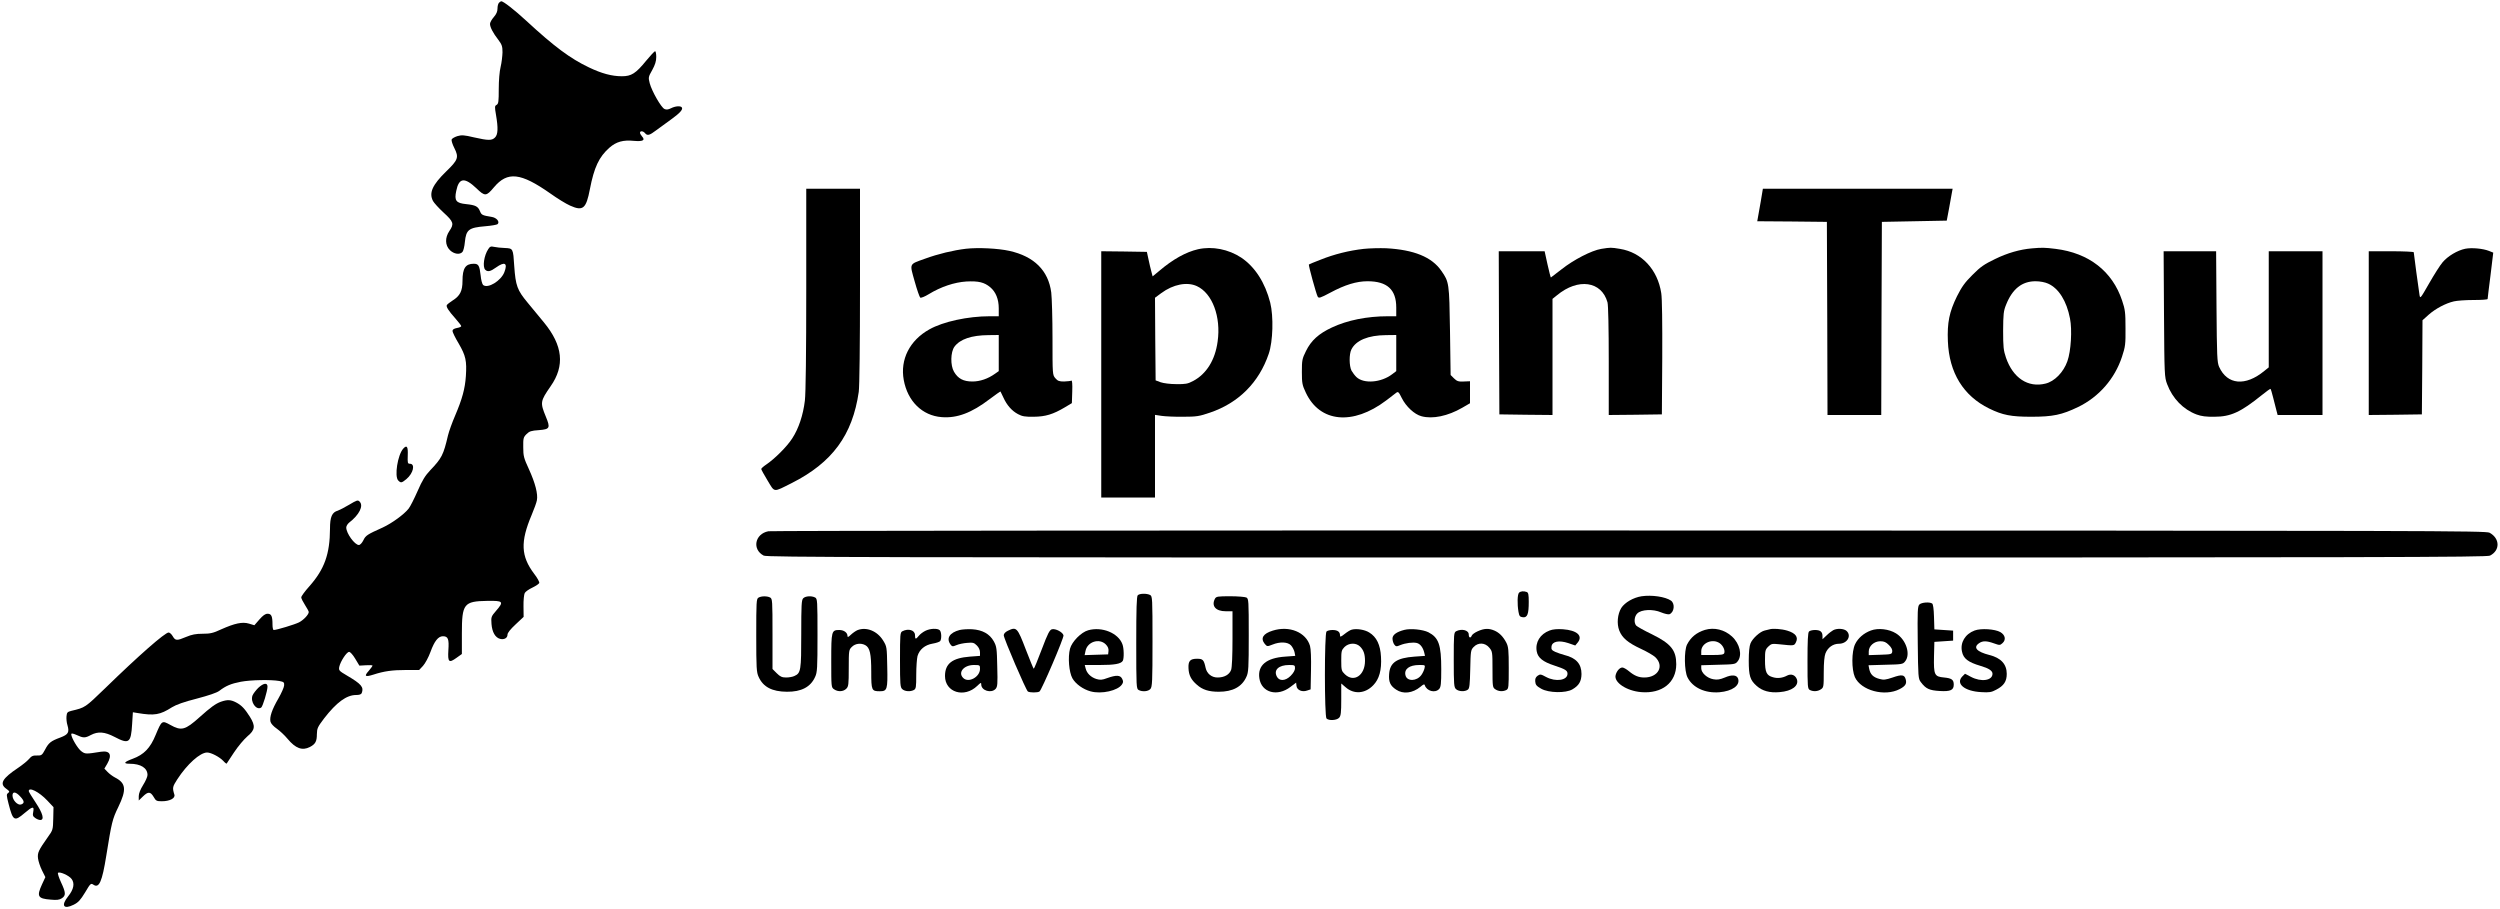 <?xml version="1.0" standalone="no"?>
<!DOCTYPE svg PUBLIC "-//W3C//DTD SVG 20010904//EN"
 "http://www.w3.org/TR/2001/REC-SVG-20010904/DTD/svg10.dtd">
<svg version="1.0" xmlns="http://www.w3.org/2000/svg"
 width="2000pt" height="727pt" viewBox="0 0 2000 727"
 preserveAspectRatio="xMidYMid meet">

<g transform="translate(0,727) scale(0.1,-0.1)"
fill="#000000" stroke="none">
<path d="M3992 7248 c-7 -7 -12 -27 -12 -46 0 -24 -9 -45 -30 -69 -16 -18 -30
-43 -30 -54 0 -26 24 -73 67 -128 28 -38 33 -51 33 -100 -1 -31 -7 -83 -15
-116 -9 -35 -15 -110 -15 -177 0 -100 -2 -118 -17 -127 -16 -8 -16 -16 -5 -80
18 -106 16 -157 -8 -181 -25 -25 -53 -25 -168 1 -79 19 -99 20 -133 10 -22 -7
-43 -19 -46 -27 -3 -8 7 -40 22 -69 37 -74 30 -94 -65 -186 -111 -108 -140
-172 -106 -237 8 -15 46 -57 85 -93 80 -73 85 -90 46 -147 -36 -53 -35 -114 4
-153 33 -32 80 -39 101 -14 7 8 16 44 19 79 10 99 31 115 163 126 49 4 94 12
99 17 19 19 -8 52 -49 58 -73 12 -80 15 -92 45 -16 39 -35 49 -110 57 -82 8
-97 28 -80 106 21 105 66 111 161 21 68 -66 79 -66 140 7 109 130 214 118 452
-49 53 -38 124 -82 158 -97 103 -46 128 -25 158 131 34 176 73 259 157 333 54
47 109 63 196 54 72 -6 92 5 64 36 -9 10 -16 23 -16 29 0 17 25 15 40 -3 19
-23 36 -18 90 23 27 20 80 59 118 86 71 51 97 80 87 96 -9 15 -52 12 -87 -6
-22 -11 -37 -13 -52 -6 -27 12 -101 142 -118 205 -12 47 -12 51 20 107 23 42
32 71 32 104 0 25 -4 46 -9 46 -6 0 -37 -34 -71 -75 -84 -103 -119 -125 -195
-125 -80 0 -162 22 -264 71 -149 71 -277 166 -501 373 -94 87 -183 156 -200
156 -3 0 -11 -5 -18 -12z"/>
<path d="M6450 4958 c0 -513 -4 -835 -11 -893 -14 -116 -50 -224 -101 -302
-42 -66 -142 -165 -209 -210 -21 -14 -39 -30 -39 -35 0 -5 23 -47 51 -93 59
-97 42 -95 192 -20 325 164 487 384 537 730 6 42 10 381 10 848 l0 777 -215 0
-215 0 0 -802z"/>
<path d="M14086 5658 c-10 -57 -20 -115 -23 -130 l-5 -28 278 -2 279 -3 3
-772 2 -773 215 0 215 0 2 773 3 772 260 5 259 5 18 95 c9 52 20 110 23 128
l6 32 -759 0 -759 0 -17 -102z"/>
<path d="M3906 5277 c-34 -51 -47 -142 -24 -165 19 -19 42 -14 86 18 70 50 95
36 67 -37 -27 -70 -132 -134 -170 -103 -7 6 -17 41 -20 78 -9 78 -17 92 -55
92 -66 0 -90 -36 -90 -137 0 -81 -20 -120 -79 -157 -22 -14 -42 -30 -46 -36
-8 -13 11 -44 70 -110 25 -28 45 -55 45 -59 0 -5 -16 -12 -35 -15 -24 -5 -35
-12 -35 -24 0 -9 22 -55 50 -101 56 -97 65 -137 57 -260 -7 -101 -29 -182 -86
-316 -23 -53 -49 -125 -57 -158 -37 -158 -50 -182 -141 -278 -42 -44 -65 -82
-102 -167 -27 -61 -59 -125 -72 -141 -37 -47 -134 -117 -207 -151 -125 -56
-137 -64 -155 -102 -11 -22 -26 -38 -36 -38 -33 0 -101 93 -101 140 0 11 10
28 22 38 83 64 118 136 85 169 -14 15 -22 12 -84 -25 -37 -22 -78 -43 -90 -47
-47 -13 -63 -50 -63 -144 -1 -203 -44 -324 -164 -460 -37 -41 -66 -81 -66 -90
0 -9 14 -36 30 -61 16 -25 30 -50 30 -56 0 -20 -41 -64 -78 -83 -34 -17 -179
-61 -202 -61 -6 0 -10 19 -10 43 0 68 -9 87 -39 87 -19 0 -37 -13 -66 -46
l-40 -46 -43 13 c-53 16 -113 3 -223 -46 -64 -30 -88 -35 -148 -35 -54 0 -86
-6 -131 -25 -76 -32 -87 -31 -108 5 -9 16 -24 30 -33 30 -29 0 -239 -184 -509
-447 -161 -155 -157 -153 -270 -180 -31 -8 -35 -13 -38 -43 -2 -19 1 -52 8
-73 16 -56 6 -73 -57 -97 -76 -28 -94 -42 -123 -98 -24 -44 -28 -47 -65 -46
-31 1 -43 -4 -63 -28 -14 -16 -52 -47 -86 -70 -129 -86 -152 -128 -96 -168 27
-19 29 -24 15 -34 -14 -10 -14 -18 4 -88 35 -136 46 -142 127 -73 64 55 79 57
70 11 -6 -29 -3 -37 16 -50 12 -9 30 -16 40 -16 35 0 21 53 -37 140 -30 45
-55 86 -55 91 0 36 83 -6 148 -75 l50 -53 -2 -91 c-2 -89 -3 -93 -42 -147 -77
-109 -85 -127 -80 -172 3 -23 17 -66 32 -96 l27 -54 -27 -58 c-44 -96 -34
-114 69 -122 50 -5 70 -2 90 11 33 22 32 45 -7 128 -17 37 -28 71 -24 75 12
13 89 -21 109 -49 26 -35 17 -83 -28 -139 -59 -74 -37 -107 44 -67 38 19 54
37 92 99 43 73 46 75 67 61 45 -30 69 25 102 231 43 268 49 294 96 390 68 141
62 192 -26 237 -19 10 -46 30 -60 45 l-25 26 23 39 c41 72 22 107 -51 96 -119
-19 -125 -19 -155 3 -29 20 -82 110 -82 137 0 9 12 8 43 -6 53 -25 68 -25 114
0 57 30 110 26 189 -15 116 -61 132 -49 141 102 l6 95 36 -6 c137 -23 181 -15
277 46 34 21 96 43 198 69 95 25 160 47 180 62 52 40 94 58 173 73 79 15 241
18 308 6 36 -7 40 -11 38 -36 -1 -15 -22 -62 -46 -104 -52 -89 -72 -150 -63
-186 3 -14 25 -38 50 -55 24 -17 63 -53 86 -81 65 -78 118 -97 179 -66 44 23
56 45 56 102 1 48 6 58 58 127 99 128 179 187 256 187 26 0 41 5 45 16 18 47
-3 72 -119 140 -63 37 -66 41 -61 69 9 43 59 120 79 120 9 0 30 -23 49 -55
l33 -55 53 3 c28 2 52 1 52 -3 0 -4 -14 -23 -31 -43 -38 -42 -28 -50 38 -29
86 28 152 37 260 37 l106 0 31 33 c17 19 44 68 60 112 31 86 62 125 99 125 42
0 50 -22 44 -111 -6 -97 4 -106 66 -61 l42 30 0 164 c0 238 15 258 203 261
128 2 135 -5 71 -79 -40 -46 -41 -50 -37 -106 5 -65 30 -109 69 -119 33 -8 59
7 59 34 0 14 23 43 65 82 l64 60 -1 85 c-1 47 4 95 10 106 6 11 33 30 61 43
27 13 52 30 55 37 3 7 -15 41 -41 74 -106 141 -111 255 -20 470 20 47 39 100
42 117 10 50 -13 138 -63 248 -42 91 -46 107 -46 177 -1 71 1 80 26 105 23 23
38 28 100 32 87 7 92 17 55 107 -47 114 -45 124 38 244 115 164 98 326 -53
510 -34 41 -94 113 -132 160 -82 99 -95 134 -106 290 -9 143 -9 143 -75 146
-30 1 -68 5 -86 9 -26 6 -34 3 -47 -18z m-3745 -4378 c35 -37 37 -55 7 -65
-27 -8 -68 35 -68 72 0 34 26 31 61 -7z"/>
<path d="M7728 5280 c-101 -12 -223 -41 -329 -80 -128 -46 -123 -34 -82 -180
19 -69 40 -128 45 -131 6 -4 36 8 67 27 98 60 206 96 302 102 97 5 143 -6 191
-46 44 -37 68 -95 68 -169 l0 -63 -72 0 c-175 0 -373 -43 -483 -105 -158 -88
-235 -241 -205 -405 31 -170 148 -285 303 -297 123 -10 240 34 384 144 47 35
86 63 87 61 1 -2 11 -23 23 -48 28 -62 68 -107 117 -133 33 -18 57 -22 126
-21 94 1 154 19 250 76 l55 33 3 93 c2 61 -1 91 -7 87 -6 -3 -32 -6 -58 -7
-39 0 -51 4 -70 26 -23 27 -23 29 -23 319 0 161 -5 326 -10 367 -23 176 -137
289 -335 333 -90 20 -249 28 -347 17z m262 -834 l0 -145 -30 -21 c-56 -40
-120 -62 -181 -62 -72 0 -115 23 -147 78 -30 51 -28 158 4 201 45 60 136 91
272 92 l82 1 0 -144z"/>
<path d="M9584 5276 c-96 -22 -201 -80 -311 -174 l-52 -43 -10 38 c-6 21 -16
65 -23 98 l-13 60 -183 3 -182 2 0 -985 0 -985 215 0 215 0 0 330 0 331 53 -8
c28 -4 106 -8 172 -7 108 0 130 4 215 33 229 78 392 241 470 471 34 100 39
298 12 408 -41 161 -122 287 -232 361 -102 67 -231 93 -346 67z m-9 -295 c124
-57 194 -246 166 -443 -20 -149 -90 -260 -196 -316 -43 -23 -62 -26 -135 -25
-48 0 -102 7 -125 15 l-40 15 -3 331 -2 330 50 37 c96 71 207 92 285 56z"/>
<path d="M10910 5279 c-117 -13 -237 -43 -344 -86 -50 -19 -93 -37 -95 -39 -5
-4 58 -233 70 -256 9 -16 19 -13 102 31 117 63 210 91 297 91 157 0 230 -66
230 -210 l0 -70 -67 0 c-167 0 -325 -32 -448 -90 -105 -49 -166 -104 -207
-188 -31 -62 -33 -74 -33 -167 0 -91 3 -106 32 -167 112 -238 376 -263 642
-62 35 27 72 55 81 62 15 11 20 7 44 -42 34 -68 101 -131 158 -146 88 -24 210
1 326 68 l62 36 0 88 0 88 -50 -2 c-43 -2 -54 2 -78 25 l-27 27 -5 353 c-6
384 -7 391 -69 480 -76 111 -220 169 -441 181 -52 2 -133 0 -180 -5z m260
-833 l0 -145 -33 -25 c-88 -67 -226 -78 -285 -23 -13 12 -31 36 -40 52 -19 37
-20 131 -1 169 36 73 134 114 277 115 l82 1 0 -144z"/>
<path d="M12810 5279 c-78 -13 -221 -87 -317 -163 -46 -36 -85 -66 -86 -66 -2
0 -14 47 -27 105 l-23 105 -184 0 -183 0 2 -652 3 -653 213 -3 212 -2 0 464 0
465 36 29 c169 140 357 113 404 -57 6 -21 10 -210 10 -469 l0 -432 213 2 212
3 3 450 c1 281 -1 476 -8 520 -29 189 -157 326 -330 354 -73 12 -74 12 -150 0z"/>
<path d="M16255 5283 c-95 -8 -196 -37 -294 -85 -87 -42 -117 -62 -181 -127
-62 -61 -86 -96 -124 -171 -62 -126 -79 -212 -73 -360 10 -252 124 -437 330
-538 108 -53 176 -66 337 -66 173 0 244 15 375 78 167 81 293 226 351 402 27
82 29 101 28 229 0 124 -3 149 -27 220 -78 235 -266 381 -532 414 -88 11 -109
11 -190 4z m130 -282 c85 -38 148 -139 175 -279 18 -91 8 -261 -21 -342 -31
-88 -103 -162 -176 -179 -139 -34 -259 45 -315 207 -20 59 -23 86 -23 217 1
133 3 157 24 208 50 126 127 187 235 187 37 0 77 -8 101 -19z"/>
<path d="M19722 5280 c-63 -13 -140 -59 -181 -108 -20 -23 -68 -99 -108 -169
-70 -122 -72 -125 -77 -92 -7 43 -46 331 -46 341 0 4 -81 8 -180 8 l-180 0 0
-655 0 -655 213 2 212 3 3 377 2 376 49 44 c54 48 136 92 202 107 24 6 95 11
157 11 61 0 112 3 113 8 0 4 10 89 23 189 l22 182 -35 14 c-49 19 -137 27
-189 17z"/>
<path d="M17312 4758 c3 -490 4 -505 25 -561 43 -115 129 -203 236 -243 38
-14 76 -19 142 -18 131 0 210 37 378 172 37 30 69 53 71 51 3 -2 12 -33 21
-69 9 -36 21 -82 26 -102 l10 -38 179 0 180 0 0 655 0 655 -215 0 -215 0 0
-464 0 -465 -36 -29 c-151 -124 -296 -111 -361 33 -16 36 -18 82 -21 483 l-3
442 -210 0 -210 0 3 -502z"/>
<path d="M3226 3681 c-45 -50 -72 -223 -40 -255 21 -21 27 -20 65 11 56 47 73
123 28 123 -18 0 -19 7 -17 66 3 72 -7 87 -36 55z"/>
<path d="M6147 3020 c-109 -21 -132 -146 -37 -195 26 -13 824 -15 6905 -15
6081 0 6879 2 6905 15 82 42 80 137 -3 183 -30 16 -387 17 -6882 18 -3767 1
-6867 -2 -6888 -6z"/>
<path d="M12152 2528 c-13 -13 -15 -90 -4 -153 6 -34 11 -40 35 -43 36 -4 47
25 47 123 0 57 -3 74 -16 79 -25 9 -49 7 -62 -6z"/>
<path d="M9102 2508 c-9 -9 -12 -107 -12 -380 0 -353 1 -368 19 -378 30 -16
76 -12 94 8 15 17 17 58 17 380 0 347 -1 362 -19 372 -27 14 -84 13 -99 -2z"/>
<path d="M13133 2500 c-66 -10 -135 -50 -163 -94 -30 -50 -37 -125 -16 -180
23 -59 69 -98 174 -147 48 -22 99 -52 114 -66 74 -71 24 -163 -88 -163 -44 0
-79 14 -122 50 -20 17 -44 30 -53 30 -21 0 -46 -28 -54 -61 -15 -58 87 -126
204 -136 167 -14 281 76 281 223 0 113 -43 165 -195 240 -63 30 -119 62 -126
70 -19 23 -15 73 9 96 32 33 127 37 191 9 27 -11 57 -18 66 -15 39 15 47 84
13 109 -45 31 -153 47 -235 35z"/>
<path d="M6068 2489 c-17 -9 -18 -34 -18 -302 0 -262 2 -296 19 -332 36 -81
108 -118 226 -119 116 -1 190 38 226 119 17 36 19 70 19 332 0 279 -1 293 -19
303 -29 15 -77 12 -95 -6 -14 -13 -16 -53 -16 -285 0 -293 -3 -314 -55 -337
-14 -7 -44 -12 -66 -12 -33 0 -48 7 -75 34 l-34 34 0 281 c0 267 -1 281 -19
291 -25 13 -71 12 -93 -1z"/>
<path d="M9720 2481 c-31 -58 5 -101 85 -101 l55 0 0 -219 c0 -134 -4 -230
-11 -250 -14 -38 -54 -61 -109 -61 -47 0 -85 31 -95 77 -14 65 -22 73 -69 73
-55 0 -71 -18 -68 -76 2 -55 21 -92 66 -131 45 -41 97 -57 176 -57 111 0 185
39 221 119 17 36 19 70 19 332 0 279 -1 293 -19 303 -11 5 -69 10 -130 10 -99
0 -111 -2 -121 -19z"/>
<path d="M15355 2434 c-14 -15 -16 -49 -13 -305 3 -272 4 -289 24 -315 40 -54
68 -67 152 -72 86 -5 112 7 112 51 0 40 -17 51 -77 57 -78 7 -84 20 -81 170
l3 115 75 5 75 5 0 40 0 40 -75 5 -75 5 -3 100 c-2 64 -7 102 -15 107 -21 14
-85 9 -102 -8z"/>
<path d="M6860 2229 c-14 -6 -37 -22 -52 -36 -22 -21 -28 -23 -28 -11 0 27
-29 48 -65 48 -63 0 -65 -7 -65 -245 0 -210 0 -214 22 -229 31 -22 74 -20 98
4 18 18 20 33 20 165 0 142 1 147 25 170 26 27 72 33 107 14 37 -20 48 -69 48
-213 0 -150 3 -156 69 -156 59 0 63 15 59 195 -3 159 -3 162 -33 211 -47 76
-133 111 -205 83z"/>
<path d="M7402 2223 c-18 -9 -41 -26 -51 -39 -25 -31 -31 -30 -31 5 0 40 -53
56 -101 31 -18 -10 -19 -23 -19 -229 0 -198 2 -219 18 -234 21 -19 64 -22 93
-7 17 10 19 22 19 123 0 62 5 128 10 148 15 53 60 90 121 100 29 5 56 14 61
21 12 19 10 72 -4 86 -17 17 -77 15 -116 -5z"/>
<path d="M7677 2230 c-80 -21 -109 -66 -73 -116 13 -17 17 -18 48 -5 18 8 56
16 85 18 46 4 55 2 78 -21 15 -15 25 -36 25 -54 l0 -29 -81 -6 c-141 -11 -199
-56 -199 -155 0 -131 154 -179 258 -79 29 28 32 29 32 11 0 -49 80 -73 115
-35 15 18 17 38 13 178 -3 146 -5 161 -28 203 -33 59 -91 91 -173 96 -34 2
-79 -1 -100 -6z m163 -311 c0 -65 -92 -115 -134 -73 -45 44 4 104 85 104 48 0
49 -1 49 -31z"/>
<path d="M8063 2224 c-21 -10 -33 -24 -33 -36 0 -26 178 -440 193 -450 15 -10
79 -10 93 0 17 11 196 429 192 449 -5 25 -63 56 -92 49 -19 -5 -33 -31 -82
-161 -32 -85 -61 -155 -64 -155 -3 0 -31 70 -64 155 -67 175 -74 183 -143 149z"/>
<path d="M8706 2228 c-56 -15 -131 -91 -146 -148 -18 -68 -8 -187 19 -236 26
-46 86 -89 146 -105 87 -24 219 6 251 56 11 16 11 25 1 45 -15 30 -47 31 -120
5 -40 -15 -55 -16 -86 -7 -44 14 -77 46 -86 85 l-7 27 120 0 c118 0 169 9 184
33 11 18 10 102 -3 134 -33 89 -163 142 -273 111z m140 -113 c17 -17 24 -34
22 -53 l-3 -27 -94 -3 -94 -3 7 33 c14 74 110 105 162 53z"/>
<path d="M10182 2225 c-78 -24 -100 -61 -64 -106 19 -22 20 -22 61 -6 61 25
123 22 149 -6 12 -13 24 -37 28 -53 l6 -31 -81 -6 c-150 -10 -222 -70 -206
-174 17 -114 144 -149 249 -68 l45 34 3 -27 c4 -33 45 -51 86 -36 l27 9 3 155
c2 93 -1 170 -8 193 -32 109 -165 164 -298 122z m178 -301 c0 -16 -13 -39 -35
-61 -42 -42 -92 -44 -111 -4 -26 52 16 91 99 91 44 0 47 -2 47 -26z"/>
<path d="M10815 2233 c-11 -2 -37 -18 -57 -34 -33 -26 -38 -27 -38 -11 0 28
-20 42 -60 42 -20 0 -41 -5 -48 -12 -17 -17 -17 -679 0 -696 19 -19 82 -15
101 6 14 15 17 41 17 146 l0 128 35 -30 c66 -58 155 -52 220 15 49 50 69 122
63 228 -5 96 -35 159 -94 195 -36 23 -101 33 -139 23z m64 -134 c29 -28 41
-60 41 -116 0 -116 -89 -176 -161 -107 -27 26 -29 33 -29 110 0 75 2 83 26
108 34 33 90 36 123 5z"/>
<path d="M11235 2231 c-63 -16 -95 -40 -95 -69 0 -16 6 -37 14 -48 13 -17 17
-18 48 -5 42 17 101 25 133 17 27 -7 49 -36 59 -77 l6 -26 -84 -6 c-142 -10
-197 -48 -203 -139 -5 -63 9 -94 56 -125 56 -38 132 -29 195 23 22 19 31 23
34 13 15 -48 83 -66 115 -31 14 15 17 42 17 158 0 196 -20 253 -103 296 -45
22 -142 32 -192 19z m161 -308 c-4 -16 -15 -39 -25 -53 -37 -51 -115 -53 -127
-3 -13 50 30 83 110 83 48 0 48 0 42 -27z"/>
<path d="M11822 2220 c-23 -10 -45 -26 -48 -35 -9 -23 -24 -18 -24 9 0 35 -57
49 -101 26 -18 -10 -19 -23 -19 -229 0 -198 2 -219 18 -234 22 -20 71 -22 95
-4 13 10 16 37 19 164 3 145 4 153 27 177 36 38 91 36 125 -5 25 -30 26 -34
26 -174 0 -137 1 -145 22 -159 26 -18 61 -20 89 -6 18 10 19 23 19 176 0 143
-3 170 -19 202 -26 50 -57 81 -97 98 -45 19 -81 17 -132 -6z"/>
<path d="M12397 2226 c-76 -28 -117 -95 -103 -168 9 -50 50 -83 140 -112 88
-29 106 -40 106 -66 0 -53 -94 -67 -171 -26 -42 23 -48 24 -68 10 -16 -12 -21
-24 -19 -47 2 -26 11 -36 48 -57 60 -34 196 -36 249 -5 53 31 72 64 73 123 0
81 -43 129 -137 152 -22 6 -55 17 -73 25 -28 13 -33 20 -30 43 5 41 60 52 135
27 l55 -19 20 24 c43 54 -6 98 -119 106 -45 3 -81 0 -106 -10z"/>
<path d="M13640 2231 c-68 -21 -114 -59 -144 -118 -24 -49 -22 -211 4 -262 41
-82 140 -128 255 -119 103 9 167 54 150 108 -10 31 -49 35 -106 10 -39 -16
-61 -20 -92 -14 -49 8 -97 51 -97 87 l0 25 136 4 c129 3 137 4 155 27 39 48
18 141 -45 199 -60 55 -142 75 -216 53z m118 -107 c27 -19 44 -57 36 -79 -5
-12 -25 -15 -95 -15 l-89 0 0 30 c0 66 90 105 148 64z"/>
<path d="M14155 2235 c-5 -2 -22 -6 -37 -9 -37 -8 -98 -63 -114 -103 -9 -20
-14 -72 -14 -138 0 -122 11 -156 63 -202 46 -41 105 -57 184 -50 99 8 156 51
138 103 -13 34 -45 46 -77 30 -37 -20 -77 -25 -114 -14 -52 14 -64 40 -64 136
0 76 2 85 26 109 24 23 30 25 87 19 122 -13 120 -13 135 17 20 41 -4 72 -70
92 -47 14 -117 19 -143 10z"/>
<path d="M14665 2228 c-11 -6 -35 -24 -52 -41 l-33 -31 0 25 c0 35 -18 49 -60
49 -20 0 -41 -5 -48 -12 -9 -9 -12 -75 -12 -235 0 -210 1 -223 19 -233 28 -14
63 -12 89 6 21 14 22 22 22 135 0 79 5 131 14 153 19 47 61 76 107 76 67 0
104 64 61 103 -21 19 -77 22 -107 5z"/>
<path d="M14967 2226 c-57 -21 -103 -61 -126 -109 -29 -59 -29 -202 -2 -264
49 -107 238 -158 358 -96 46 24 58 43 49 77 -10 39 -31 42 -105 16 -57 -19
-72 -21 -107 -11 -48 13 -71 36 -80 78 l-6 31 137 4 c130 3 138 4 156 27 46
57 8 174 -73 224 -56 35 -143 45 -201 23z m144 -116 c20 -19 29 -38 27 -52 -3
-22 -8 -23 -95 -26 l-93 -3 0 29 c0 44 43 82 92 82 31 0 46 -7 69 -30z"/>
<path d="M15797 2226 c-76 -28 -117 -97 -101 -169 11 -56 50 -85 148 -114 66
-19 96 -39 96 -63 0 -55 -91 -68 -172 -25 l-48 25 -20 -20 c-58 -58 14 -120
150 -127 64 -4 82 -1 119 19 62 32 85 67 85 127 0 77 -46 128 -139 151 -101
26 -132 60 -83 94 29 21 62 20 120 -1 45 -16 48 -16 68 2 30 27 22 65 -17 88
-43 25 -156 32 -206 13z"/>
<path d="M2066 1767 c-19 -19 -40 -46 -46 -61 -19 -51 30 -121 69 -97 13 8 51
134 51 168 0 34 -32 29 -74 -10z"/>
<path d="M1767 1656 c-42 -15 -83 -45 -171 -124 -115 -103 -145 -111 -234 -61
-67 37 -68 36 -117 -81 -43 -105 -94 -157 -183 -190 -71 -26 -79 -40 -24 -40
88 0 142 -34 142 -90 0 -14 -16 -50 -35 -80 -22 -35 -35 -68 -35 -89 l0 -35
33 32 c42 41 60 40 86 -3 18 -32 24 -35 66 -35 63 0 109 24 100 53 -17 55 -15
63 23 122 79 122 183 215 239 215 32 0 100 -36 129 -67 13 -15 26 -24 27 -22
2 2 29 43 60 91 31 47 80 105 107 128 61 51 65 82 19 156 -42 66 -67 92 -111
115 -43 22 -69 23 -121 5z"/>
</g>
</svg>
